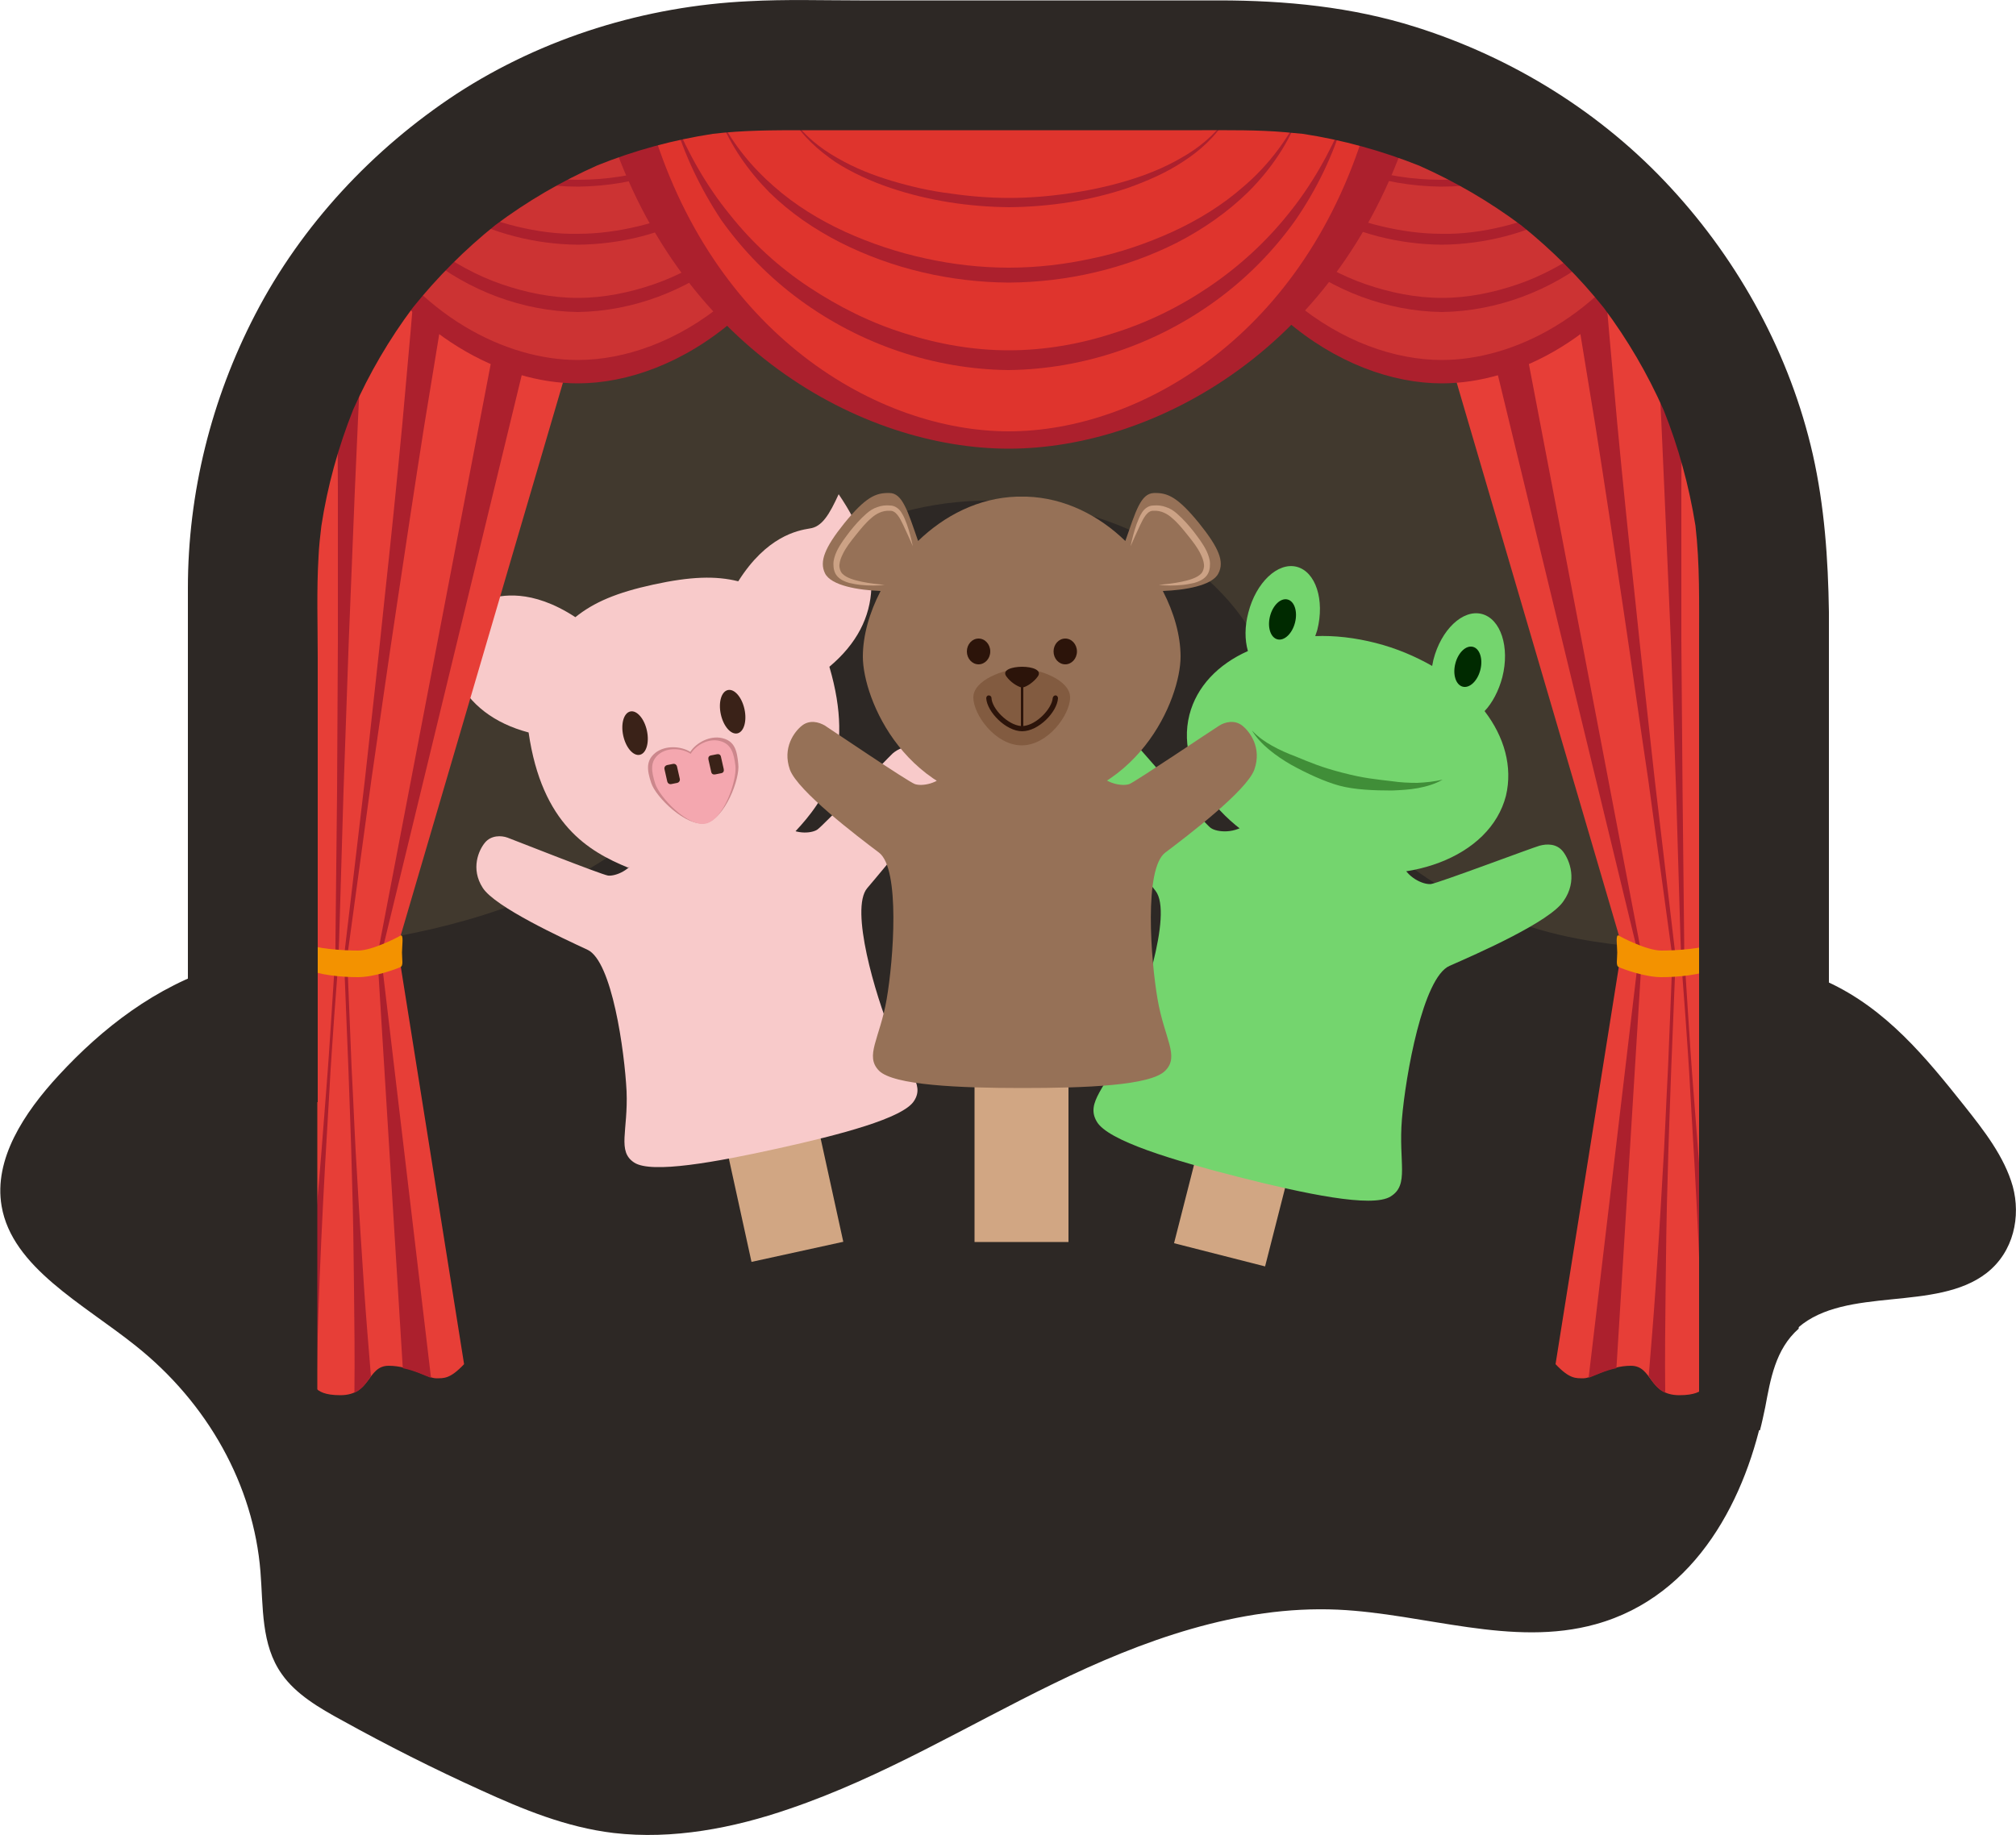 <?xml version="1.0" encoding="utf-8"?>
<!-- Generator: Adobe Illustrator 24.3.0, SVG Export Plug-In . SVG Version: 6.00 Build 0)  -->
<svg version="1.1" id="Capa_1" xmlns="http://www.w3.org/2000/svg" xmlns:xlink="http://www.w3.org/1999/xlink" x="0px" y="0px"
	 viewBox="0 0 500 455.3" style="enable-background:new 0 0 500 455.3;" xml:space="preserve">
<style type="text/css">
	.st0{fill:#E5C34D;}
	.st1{fill:#003A70;}
	.st2{fill:#B5B5C6;}
	.st3{fill:#E4E4D7;}
	.st4{fill:#FFFFFF;}
	.st5{fill:#71CC98;}
	.st6{fill:#007D8A;}
	.st7{fill:#91835C;}
	.st8{fill:#F8E08E;}
	.st9{fill:#E5A977;}
	.st10{fill:#D47147;}
	.st11{fill:#E8A362;}
	.st12{fill:#241E1E;}
	.st13{fill:#231F1E;}
	.st14{fill:#B1603F;}
	.st15{fill:#41392E;}
	.st16{fill:#2D2825;}
	.st17{fill:#D1A683;}
	.st18{fill:#F8CACA;}
	.st19{fill:#CC878C;}
	.st20{fill:#F4A7AF;}
	.st21{fill:#3A2218;}
	.st22{fill:#74D56E;}
	.st23{fill:#408E38;}
	.st24{fill:#002A00;}
	.st25{fill:#967157;}
	.st26{fill:#2C140A;}
	.st27{fill:#CCA285;}
	.st28{fill:#825B40;}
	.st29{fill:#E73E37;}
	.st30{fill:#AC202D;}
	.st31{fill:#F39200;}
	.st32{fill:#CC3333;}
	.st33{fill:#DF342D;}
</style>
<g>
	<path class="st15" d="M359.6,322.5c-16.3,0-32.7,0-49,0c-18,0-36,0-54.1,0c-18.1,0-36.1,0-54.2,0c-17,0-33.9,0-50.9,0
		c-14.2,0-28.5,0-42.7,0c-10,0-20,0-30.1,0c0-1.6,0-3.2,0-4.8c0-16.4,0-32.7,0-49.1c0-19.4,0-38.9,0-58.3c0-15.7,0-31.5,0-47.2
		c0-8.3-0.3-16.7,0.2-25c0.1-2.5,0.4-5.1,0.7-7.6c1.5-9.9,4.2-19.6,7.9-28.9c4-9,8.9-17.4,14.8-25.3c6.1-7.6,13-14.5,20.5-20.5
		c7.9-5.9,16.3-10.8,25.3-14.8c9.2-3.7,18.8-6.3,28.6-7.8c7.5-0.9,15-0.9,22.5-0.9c9.8,0,19.5,0,29.3,0c12.7,0,25.5,0,38.2,0
		c10.4,0,20.8,0,31.3,0c6.9,0,13.8-0.1,20.7,0.5c1.4,0.1,2.8,0.3,4.3,0.4c9.9,1.5,19.6,4.2,28.9,7.9c9,4,17.4,8.9,25.3,14.8
		c7.6,6.1,14.5,13,20.5,20.5c5.9,7.9,10.8,16.3,14.8,25.3c3.7,9.2,6.3,18.8,7.9,28.7c1.1,9.6,0.9,19.1,0.9,28.8
		c0,14.9,0,29.8,0,44.6c0,19.3,0,38.7,0,58c0,17.1,0,34.1,0,51.2c0,3.2,0,6.4,0,9.6c-7.1,0-14.1,0-21.2,0
		C386.6,322.5,373.1,322.5,359.6,322.5z"/>
	<g>
		<path class="st16" d="M159.3,206.3c7.6-8.6,7.8-20,10.8-30.4c6.9-24.8,32.4-45.7,61.6-50.6c29.3-4.9,60.7,6.5,76.1,27.6
			c8.7,11.8,12.5,25.9,20,38.3c12.7,21,36.5,36.6,63.7,41.7c20.5,3.9,43.2,2.2,61.6,10.6c14.7,6.7,24.6,18.9,34,30.7
			c5,6.3,10,12.7,12.1,20.1c2,7.4,0.3,16.2-6.5,21.5c-12.5,9.7-34.8,3.2-46.7,13.5c-5.9,5.1-7.1,12.7-8.4,19.6
			c-4.3,22.2-16.6,47-41.8,54c-20.8,5.8-42.4-2.6-64-3.6c-24.6-1.1-48.7,7.7-70.4,18.3c-21.8,10.6-42.4,23.2-65.6,31.1
			c-13.9,4.8-29,7.7-43.6,6c-11.8-1.4-22.6-5.9-32.9-10.6c-11.7-5.3-23.2-11.1-34.4-17.3c-5.7-3.1-11.5-6.5-15-11.5
			c-5.2-7.3-4.6-16.7-5.3-25.4c-1.7-21.4-13-41.8-31-56.1c-13-10.4-30.6-19.4-33.2-34.6c-2-11.6,5.5-23.1,14.2-32.5
			c10.7-11.6,24-22,40.1-27c11.8-3.6,24.4-4.2,36.7-6.2C110.8,230.4,137.9,224.1,159.3,206.3z"/>
	</g>
	<g>
		
			<rect x="183" y="281.7" transform="matrix(0.977 -0.214 0.214 0.977 -58.918 48.542)" class="st17" width="23.3" height="29.1"/>
		<path class="st18" d="M227,185.7c-2.2-1-4.3,0.1-5.6,1.2c-1.3,1.2-17.2,17.9-18.7,18.9c-1.5,1-5.8,1.3-8.6-1.4
			c-2.8-2.7-18.5,1.9-18.5,1.9s-16.2,2.5-17.6,6c-1.4,3.6-5.4,5.1-7.2,4.9c-1.8-0.3-23.3-8.8-24.9-9.4s-4.1-0.6-5.6,1.2
			c-1.6,1.9-3.6,6.5-0.6,11.2c3,4.8,20,12.6,26,15.4c6.1,2.8,9.2,25.2,9.7,35.1c0.4,9.9-2.4,14.9,1.9,17.7
			c4.3,2.8,20.2-0.1,35.6-3.5c15.4-3.4,31.1-7.5,33.8-11.8c2.8-4.3-1.9-7.6-5.7-16.8s-10.3-30.9-5.9-36c4.3-5.1,16.5-19.3,17.2-24.9
			C233,190.1,229.2,186.7,227,185.7z"/>
		<path class="st18" d="M208,122.6c-2.3,5-4.1,8.1-7.2,8.5c-3.1,0.5-10.7,2-17.7,13.1c-5.6-1.4-11.8-1.2-21,0.8
			c-9.2,2-14.8,4.4-19.4,8.1c-11-7.2-18.6-5.4-21.6-4.5c-3,0.9-5.9-1.2-10.1-4.8c-3.3,19.3,2.8,33.3,20.1,37.9
			c3.3,22.8,14.9,29.5,24.6,33.5l4.7-1l16.1-3.5l16.1-3.5l4.7-1c7.2-7.7,14.9-18.7,8.4-40.8C219.3,154,219.1,138.9,208,122.6z"/>
		<path class="st19" d="M179.1,183.1c-3-0.7-6.4,1.1-7.9,3.4c-2.3-1.4-6.1-1.7-8.6,0.2c-2.4,1.9-2.2,4.2-1.1,7.5
			c1.1,3.5,8.7,11,13.5,10c4.8-1.1,8.6-11.1,8.1-14.7C182.8,186,182.1,183.8,179.1,183.1z"/>
		<path class="st20" d="M178.5,183.8c-2.8-0.7-5.9,1-7.2,3.2c-2.1-1.4-5.7-1.7-7.9,0.1c-2.2,1.8-1.9,4.1-0.9,7.3
			c1.1,3.4,8.2,10.9,12.6,9.9c4.4-1,7.7-10.7,7.3-14.3C182,186.7,181.3,184.5,178.5,183.8z"/>
		<ellipse transform="matrix(0.977 -0.214 0.214 0.977 -35.276 37.952)" class="st21" cx="157.5" cy="181.8" rx="3" ry="5.5"/>
		<path class="st21" d="M168,194.2l-1.5,0.3c-0.5,0.1-0.9-0.2-1-0.6l-0.7-3.1c-0.1-0.5,0.2-0.9,0.6-1l1.5-0.3c0.5-0.1,0.9,0.2,1,0.6
			l0.7,3.1C168.7,193.7,168.4,194.1,168,194.2z"/>
		
			<ellipse transform="matrix(0.977 -0.214 0.214 0.977 -33.584 42.994)" class="st21" cx="181.7" cy="176.5" rx="3" ry="5.5"/>
		<path class="st21" d="M177.4,192.1l1.5-0.3c0.5-0.1,0.7-0.5,0.6-1l-0.7-3.1c-0.1-0.5-0.5-0.7-1-0.6l-1.5,0.3
			c-0.5,0.1-0.7,0.5-0.6,1l0.7,3.1C176.5,192,176.9,192.2,177.4,192.1z"/>
	</g>
	<g>
		
			<rect x="293.6" y="288.4" transform="matrix(0.969 0.247 -0.247 0.969 83.675 -66.159)" class="st17" width="23.3" height="23.3"/>
		<path class="st22" d="M387.7,211.3c-1.6-2.1-4.1-2-5.9-1.5s-24.9,9.2-26.9,9.5c-1.9,0.2-6.1-1.6-7.4-5.5
			c-1.3-3.9-18.4-7.1-18.4-7.1s-16.5-5.4-19.6-2.6c-3,2.8-7.6,2.4-9.2,1.3c-1.6-1.1-17.7-19.9-19-21.2c-1.3-1.3-3.5-2.6-5.9-1.5
			c-2.4,1.1-6.5,4.6-6,10.7c0.5,6.1,12.8,22,17.2,27.6c4.4,5.7-3.5,29.1-7.9,39c-4.4,9.9-9.5,13.4-6.7,18.2
			c2.7,4.8,19.2,9.7,35.3,13.8c16.2,4.1,33,7.7,37.6,4.8c4.7-2.9,1.9-8.4,2.8-19.2c0.9-10.8,5.2-35.1,11.8-38s24.9-10.9,28.3-16.1
			C391.3,218.5,389.3,213.4,387.7,211.3z"/>
		<path class="st22" d="M368.2,176.4c1.9-2,3.5-5,4.4-8.4c1.9-7.5-0.4-14.5-5.1-15.7c-4.7-1.2-10.1,3.9-12,11.4
			c-0.1,0.5-0.2,1-0.3,1.5c-4.2-2.4-8.9-4.4-14-5.7c-5.1-1.3-10.2-1.9-15-1.7c0.2-0.5,0.3-1,0.5-1.5c1.9-7.5-0.4-14.5-5.1-15.7
			c-4.7-1.2-10.1,3.9-12,11.4c-0.9,3.4-0.9,6.7-0.1,9.5c-7.4,3.3-12.7,8.8-14.5,15.8c-3.9,15.3,10.5,32.2,32.2,37.7
			s42.4-2.4,46.3-17.6C375.2,190.2,373.1,182.8,368.2,176.4z"/>
		<path class="st23" d="M351.5,194.2c-2.1,0-4.2-0.1-6.2-0.4c-4.1-0.5-6.9-0.7-12.3-2.1c-5.4-1.4-7.9-2.5-11.8-4.1
			c-1.9-0.7-3.9-1.6-5.7-2.6c-1.8-1-3.5-2.2-5-3.8c1.1,1.8,2.6,3.4,4.3,4.8c1.7,1.4,3.5,2.6,5.4,3.7c3.8,2.1,8.3,4.2,12,5.2
			s8.6,1.2,13,1.2c2.2-0.1,4.3-0.2,6.5-0.6c2.1-0.4,4.2-1,6.1-2.1C355.7,193.9,353.6,194.1,351.5,194.2z"/>
		
			<ellipse transform="matrix(0.247 -0.969 0.969 0.247 90.577 423.931)" class="st24" cx="318.1" cy="153.7" rx="5.1" ry="3.2"/>
		
			<ellipse transform="matrix(0.247 -0.969 0.969 0.247 113.84 477.359)" class="st24" cx="364.1" cy="165.4" rx="5.1" ry="3.2"/>
	</g>
	<g>
		<rect x="241.7" y="266.4" class="st17" width="23.3" height="41.7"/>
		<path class="st25" d="M308.1,180c-1.9-1.5-4.3-0.9-5.7,0c-1.5,0.9-20.6,13.8-22.3,14.5c-1.7,0.6-6,0-8.1-3.2
			c-2.1-3.2-18.5-2.1-18.5-2.1c0,0-16.4-1.1-18.5,2.1c-2.1,3.2-6.4,3.8-8.1,3.2c-1.7-0.6-20.9-13.6-22.3-14.5
			c-1.5-0.9-3.8-1.5-5.7,0c-1.9,1.5-4.9,5.5-3,10.9c1.9,5.3,16.8,16.6,22.1,20.6c5.3,4,3.6,26.6,1.9,36.4c-1.7,9.8-5.5,14-1.9,17.7
			c3.6,3.6,19.8,4.3,35.5,4.3l0,0l0,0l0,0l0,0c15.8,0,31.9-0.6,35.5-4.3c3.6-3.6-0.2-7.9-1.9-17.7c-1.7-9.8-3.4-32.4,1.9-36.4
			c5.3-4,20.2-15.3,22.1-20.6C313,185.5,310,181.5,308.1,180z"/>
		<path class="st25" d="M297.4,129.8c-5.3-6.5-7.8-7.6-11.2-7.5c-3.3,0.1-4.5,4.5-7.1,11.9c-6.5-6.3-15-10.7-24.5-11
			c-0.4,0-0.8,0-1.2,0c-0.4,0-0.8,0-1.2,0c-9.5,0.3-18,4.7-24.5,11c-2.6-7.5-3.9-11.9-7.1-11.9c-3.4-0.1-5.9,1-11.2,7.5
			c-4.9,6.1-6.2,9.5-4.8,12.4c1.5,3.1,8.4,4.2,13.8,4.4c-2.8,5.4-4.4,11.1-4.4,16.3c0,10.3,10.4,36.3,39.4,37
			c29-0.7,39.4-26.7,39.4-37c0-5.2-1.6-10.9-4.4-16.3c5.4-0.2,12.3-1.3,13.8-4.4C303.7,139.3,302.3,135.9,297.4,129.8z"/>
		<ellipse class="st26" cx="242.7" cy="161.6" rx="2.9" ry="3.2"/>
		<path class="st27" d="M280.4,135.5c0.8-1.8,1.6-3.6,2.4-5.3c0.8-1.7,1.8-3.6,3.3-3.5c1.8-0.1,3.4,0.7,4.7,1.9
			c1.4,1.2,2.6,2.7,3.8,4.2c1.2,1.5,2.4,3,3.2,4.7c0.4,0.8,0.7,1.6,0.8,2.5c0.1,0.8-0.2,1.7-0.6,2.2c-1.1,1.2-3.1,1.7-4.9,2.1
			c-1.9,0.4-3.8,0.6-5.7,0.8c1.9,0.2,3.9,0.2,5.9,0c1-0.1,2-0.3,2.9-0.5c1-0.3,2-0.7,2.8-1.5c0.9-0.9,1.1-2.1,1.1-3.2
			c0-1.1-0.4-2.2-0.8-3.1c-0.9-1.9-2.1-3.4-3.3-5c-1.2-1.5-2.5-3-4.1-4.4c-0.8-0.7-1.7-1.3-2.7-1.6c-1-0.4-2.1-0.5-3.2-0.4
			c-1.2,0-2.3,0.9-2.8,1.8c-0.6,0.9-0.9,1.8-1.3,2.8C281.3,131.7,280.8,133.6,280.4,135.5z"/>
		<path class="st28" d="M253.4,165.9c-4.4,0-12,2.8-12,7.1c0,4.3,5.5,11.9,12,11.9s12-7.6,12-11.9
			C265.4,168.7,257.8,165.9,253.4,165.9z"/>
		<ellipse class="st26" cx="264.2" cy="161.6" rx="2.9" ry="3.2"/>
		<path class="st26" d="M261.8,172.5c-0.3,0-0.6,0.2-0.7,0.6c-0.2,2.7-4,6.7-7.3,7v-9.6c0.9-0.2,2.6-1.3,3.6-2.7
			c1.1-1.6-1.4-2.4-3.9-2.4c-2.5,0-5.1,0.8-3.9,2.4c1,1.4,2.6,2.4,3.6,2.7v9.6c-3.3-0.3-7.2-4.3-7.3-7c0-0.3-0.3-0.6-0.7-0.6
			c-0.3,0-0.6,0.3-0.6,0.7c0.2,3.4,4.9,8.2,8.9,8.2c4.1,0,8.7-4.8,8.9-8.2C262.4,172.8,262.1,172.5,261.8,172.5z"/>
		<path class="st27" d="M226.4,135.5c-0.8-1.8-1.6-3.6-2.4-5.3c-0.8-1.7-1.8-3.6-3.3-3.5c-1.8-0.1-3.4,0.7-4.7,1.9
			c-1.4,1.2-2.6,2.7-3.8,4.2c-1.2,1.5-2.4,3-3.2,4.7c-0.4,0.8-0.7,1.6-0.8,2.5c-0.1,0.8,0.2,1.7,0.6,2.2c1.1,1.2,3.1,1.7,4.9,2.1
			c1.9,0.4,3.8,0.6,5.7,0.8c-1.9,0.2-3.9,0.2-5.9,0c-1-0.1-2-0.3-2.9-0.5c-1-0.3-2-0.7-2.8-1.5c-0.9-0.9-1.1-2.1-1.1-3.2
			c0-1.1,0.4-2.2,0.8-3.1c0.9-1.9,2.1-3.4,3.3-5c1.2-1.5,2.5-3,4.1-4.4c0.8-0.7,1.7-1.3,2.7-1.6c1-0.4,2.1-0.5,3.2-0.4
			c1.2,0,2.3,0.9,2.8,1.8c0.6,0.9,0.9,1.8,1.3,2.8C225.5,131.7,226,133.6,226.4,135.5z"/>
	</g>
	<g>
		<g>
			<path class="st29" d="M143.7,81l-44.3,151v7.8l15.7,98.6c-3.5,3.7-5,3.5-7,3.5c-2,0-6.3-3.1-11.7-3.1s-4.3,7.3-12,7.3
				c-7.7,0-5.8-3.7-9-3.7V74.2c4.9-8.1,10.7-15.7,17.1-22.7c4-4.3,8.2-8.3,12.7-12.1l15,5L143.7,81z"/>
			<g>
				<g>
					<path class="st30" d="M106.9,341.8L94.5,237.1l37.6-155.2l-8.4-2L93.6,237l0,0.1l0,0.1l6.3,102.2
						C102.9,340,105.2,341.2,106.9,341.8z"/>
				</g>
				<g>
					<path class="st30" d="M98.5,149.6c2.2-14.7,4.4-29.3,6.7-43.9c2.4-14.6,4.7-29.2,7.4-43.8l-9-1.2c-1.1,14.8-2.5,29.6-3.8,44.3
						c-1.4,14.8-2.9,29.5-4.5,44.2c-1.5,14.7-3.2,29.5-4.8,44.2l-5.2,44.1l0,0l0,0l1.1,27.4c0.3,9.1,0.7,18.3,0.9,27.4
						c0.3,9.1,0.4,18.3,0.5,27.4c0.1,8.6,0.2,17.2,0.1,25.8c2-0.9,3-2.6,4.1-4.1c-0.6-7.3-1.2-14.5-1.7-21.8
						c-0.6-9.1-1.2-18.2-1.7-27.4c-0.6-9.1-0.9-18.2-1.4-27.4l-1.1-27.3l6-44C94.2,178.9,96.3,164.2,98.5,149.6z"/>
				</g>
				<path class="st30" d="M86.5,159l-1.3,37.2l-1.1,37.2c-0.1,1.6-0.1,3.1-0.2,4.7l-0.3,4.6l-0.7,9.3c-0.4,6.2-0.9,12.4-1.2,18.6
					c-1.5,24.6-2.8,49.2-3.2,74c-1.1-1-1.3-2.1-3-2.1v-12c2.2-19.9,3.9-39.9,5.4-59.9c0.5-6.2,0.9-12.4,1.3-18.6l0.6-9.3l0.3-4.6
					c0.1-1.5,0.1-3.1,0.1-4.7l0.4-37.2l0.2-37.3l0-37.3c-0.1-19.7-0.2-39.3-0.6-59c2.6-3.5,5.4-6.9,8.4-10.2
					C90.1,75.6,89,98.7,88,121.8L86.5,159z"/>
			</g>
			<path class="st31" d="M75.4,233.9c2.7,1.5,9.9,1.9,13.4,1.9s9.7-3.2,10.5-3.7c0.9-0.5,0.4,2.5,0.4,4.2s0.4,3.3-0.4,3.6
				c-0.8,0.4-6.4,2.5-10.5,2.5s-9.8-0.5-13.4-2.2V233.9z"/>
		</g>
		<g>
			<path class="st30" d="M143.3,95.1c-18.7,0-41.4-11.6-56.4-37.1c1.8-2.2,3.7-4.3,5.6-6.4c7.8-8.4,16.6-15.8,26.2-22.1h92.4
				C199.5,75,167.9,95.1,143.3,95.1z"/>
			<path class="st32" d="M143.3,89.3c-17.8,0-39.5-10.8-53.5-34.7c0.9-1,1.8-2.1,2.8-3.1c7.8-8.4,16.6-15.8,26.2-22.1h88.5
				C196.2,71,166.5,89.3,143.3,89.3z"/>
			<g>
				<path class="st30" d="M128.2,56.2c5,1.2,10,1.9,15.1,1.8c5.1,0,10.1-0.7,15.1-1.9c5-1.2,9.8-2.9,14.4-5.2
					c9.1-4.6,17.2-11.8,21.9-21.5c-1.8,5-4.8,9.6-8.4,13.6c-3.6,3.9-7.9,7.2-12.6,9.8c-9.3,5.2-19.8,7.8-30.4,7.9
					c-10.6-0.1-21.1-2.8-30.4-7.9c-4.5-2.5-8.7-5.6-12.2-9.4c0.3-0.3,0.7-0.6,1-0.9c3.7,3.4,7.8,6.2,12.2,8.4
					C118.4,53.3,123.3,55,128.2,56.2z"/>
				<path class="st30" d="M124.4,70.5c6.1,2.1,12.5,3.4,18.9,3.4c6.4,0,12.8-1.3,18.9-3.4c6.1-2.1,11.9-5.3,17.2-9.2
					c5.3-3.9,10-8.7,13.9-14.1c4-5.4,7.1-11.4,9.6-17.8c-1.8,6.6-4.6,13-8.2,18.8c-3.7,5.8-8.3,11-13.7,15.3
					c-10.7,8.6-24,13.7-37.7,13.9c-13.7-0.2-27.1-5.3-37.7-13.9c-4.6-3.7-8.7-8.1-12.1-13c0.4-0.5,0.9-0.9,1.3-1.4
					c3.6,4.6,7.8,8.7,12.4,12.2C112.5,65.2,118.3,68.4,124.4,70.5z"/>
				<path class="st30" d="M122.3,41.3c6.8,2.2,13.9,3.3,21,3.3c7.1,0,14.2-1.1,21-3.3c3.4-1.1,6.7-2.6,9.7-4.5
					c3-1.9,5.8-4.3,7.9-7.4c-1.8,3.3-4.5,5.9-7.4,8.1c-3,2.1-6.3,3.7-9.7,5c-6.8,2.5-14.1,3.7-21.4,3.8c-7.3,0-14.5-1.2-21.4-3.8
					c-3.4-1.3-6.7-2.9-9.7-5c-0.8-0.6-1.6-1.2-2.3-1.8c0.2-0.1,0.3-0.3,0.5-0.4c0.7,0.5,1.5,1.1,2.2,1.5
					C115.7,38.8,119,40.2,122.3,41.3z"/>
			</g>
		</g>
		<g>
			<path class="st29" d="M357.2,81l44.3,151v7.8l-15.7,98.6c3.5,3.7,5,3.5,7,3.5c2,0,6.3-3.1,11.7-3.1s4.3,7.3,12,7.3
				c7.7,0,5.8-3.7,9-3.7V74.2c-4.9-8.1-10.7-15.7-17.1-22.7c-4-4.3-8.2-8.3-12.7-12.1l-15,5L357.2,81z"/>
			<g>
				<g>
					<path class="st30" d="M394,341.8l12.4-104.7L368.8,81.9l8.4-2l30,157.1l0,0.1l0,0.1l-6.3,102.2C398,340,395.6,341.2,394,341.8z
						"/>
				</g>
				<g>
					<path class="st30" d="M402.4,149.6c-2.2-14.7-4.4-29.3-6.7-43.9c-2.4-14.6-4.7-29.2-7.4-43.8l9-1.2c1.1,14.8,2.5,29.6,3.8,44.3
						c1.4,14.8,2.9,29.5,4.5,44.2c1.5,14.7,3.2,29.5,4.8,44.2l5.2,44.1l0,0l0,0l-1.1,27.4c-0.3,9.1-0.7,18.3-0.9,27.4
						c-0.3,9.1-0.4,18.3-0.5,27.4c-0.1,8.6-0.2,17.2-0.1,25.8c-2-0.9-3-2.6-4.1-4.1c0.6-7.3,1.2-14.5,1.7-21.8
						c0.6-9.1,1.2-18.2,1.7-27.4c0.6-9.1,0.9-18.2,1.4-27.4l1.1-27.3l-6-44C406.6,178.9,404.6,164.2,402.4,149.6z"/>
				</g>
				<path class="st30" d="M414.4,159l1.3,37.2l1.1,37.2c0.1,1.6,0.1,3.1,0.2,4.7l0.3,4.6l0.7,9.3c0.4,6.2,0.9,12.4,1.2,18.6
					c1.5,24.6,2.8,49.2,3.2,74c1.1-1,1.3-2.1,3-2.1v-12c-2.2-19.9-3.9-39.9-5.4-59.9c-0.5-6.2-0.9-12.4-1.3-18.6l-0.6-9.3l-0.3-4.6
					c-0.1-1.5-0.1-3.1-0.1-4.7l-0.4-37.2L417,159l0-37.3c0.1-19.7,0.2-39.3,0.6-59c-2.6-3.5-5.4-6.9-8.4-10.2
					c1.5,23.1,2.6,46.2,3.6,69.3L414.4,159z"/>
			</g>
			<path class="st31" d="M425.4,233.9c-2.7,1.5-9.9,1.9-13.4,1.9c-3.5,0-9.7-3.2-10.5-3.7c-0.9-0.5-0.4,2.5-0.4,4.2
				s-0.4,3.3,0.4,3.6c0.8,0.4,6.4,2.5,10.5,2.5s9.8-0.5,13.4-2.2V233.9z"/>
		</g>
		<g>
			<path class="st30" d="M357.6,95.1c18.7,0,41.4-11.6,56.4-37.1c-1.8-2.2-3.7-4.3-5.6-6.4c-7.8-8.4-16.6-15.8-26.2-22.1h-92.4
				C301.4,75,333,95.1,357.6,95.1z"/>
			<path class="st32" d="M357.6,89.3c17.8,0,39.5-10.8,53.5-34.7c-0.9-1-1.8-2.1-2.8-3.1c-7.8-8.4-16.6-15.8-26.2-22.1h-88.5
				C304.7,71,334.4,89.3,357.6,89.3z"/>
			<g>
				<path class="st30" d="M372.7,56.2c-5,1.2-10,1.9-15.1,1.8c-5.1,0-10.1-0.7-15.1-1.9c-5-1.2-9.8-2.9-14.4-5.2
					c-9.1-4.6-17.2-11.8-21.9-21.5c1.8,5,4.8,9.6,8.4,13.6c3.6,3.9,7.9,7.2,12.6,9.8c9.3,5.2,19.8,7.8,30.4,7.9
					c10.6-0.1,21.1-2.8,30.4-7.9c4.5-2.5,8.7-5.6,12.2-9.4c-0.3-0.3-0.7-0.6-1-0.9c-3.7,3.4-7.8,6.2-12.2,8.4
					C382.4,53.3,377.6,55,372.7,56.2z"/>
				<path class="st30" d="M376.5,70.5c-6.1,2.1-12.5,3.4-18.9,3.4c-6.4,0-12.8-1.3-18.9-3.4c-6.1-2.1-11.9-5.3-17.2-9.2
					c-5.3-3.9-10-8.7-13.9-14.1c-4-5.4-7.1-11.4-9.6-17.8c1.8,6.6,4.6,13,8.2,18.8c3.7,5.8,8.3,11,13.7,15.3
					c10.7,8.6,24,13.7,37.7,13.9c13.7-0.2,27.1-5.3,37.7-13.9c4.6-3.7,8.7-8.1,12.1-13c-0.4-0.5-0.9-0.9-1.3-1.4
					c-3.6,4.6-7.8,8.7-12.4,12.2C388.4,65.2,382.6,68.4,376.5,70.5z"/>
				<path class="st30" d="M378.5,41.3c-6.8,2.2-13.9,3.3-21,3.3c-7.1,0-14.2-1.1-21-3.3c-3.4-1.1-6.7-2.6-9.7-4.5
					c-3-1.9-5.8-4.3-7.9-7.4c1.8,3.3,4.5,5.9,7.4,8.1c3,2.1,6.3,3.7,9.7,5c6.8,2.5,14.1,3.7,21.4,3.8c7.3,0,14.5-1.2,21.4-3.8
					c3.4-1.3,6.7-2.9,9.7-5c0.8-0.6,1.6-1.2,2.3-1.8c-0.2-0.1-0.3-0.3-0.5-0.4c-0.7,0.5-1.5,1.1-2.2,1.5
					C385.2,38.8,381.9,40.2,378.5,41.3z"/>
			</g>
		</g>
		<path class="st30" d="M150.2,29.5c17.2,56.8,63.8,81.8,100,81.8s82.8-25.1,100-81.8H150.2z"/>
		<g>
			<path class="st33" d="M161.1,29.5c15.4,53.7,56.8,77.5,89.1,77.5s73.8-23.7,89.1-77.5H161.1z"/>
			<path class="st30" d="M167.1,29.5c3.6,8.6,8.1,16.6,13.8,23.6c5.6,7.1,12.3,13.2,19.7,18.1c7.4,4.9,15.4,8.9,23.8,11.5
				c8.4,2.7,17.1,4.2,25.8,4.2c8.7,0,17.5-1.5,25.8-4.2c8.4-2.6,16.4-6.5,23.8-11.5c7.4-5,14.1-11.1,19.7-18.1
				c5.7-7,10.3-15.1,13.8-23.6c-2.6,8.9-6.7,17.4-12,25.1c-5.4,7.6-12,14.3-19.5,19.8c-15,11-33.2,17.2-51.7,17.4
				c-18.5-0.2-36.7-6.4-51.7-17.4c-7.5-5.5-14.1-12.2-19.5-19.8C173.8,46.9,169.7,38.4,167.1,29.5z"/>
			<path class="st30" d="M178.6,29.5c3.4,6.5,8,12.1,13.3,16.7c5.3,4.7,11.4,8.4,17.7,11.3c6.4,2.9,13,5.1,19.9,6.6
				c6.8,1.5,13.8,2.3,20.7,2.3c6.9,0,13.9-0.8,20.7-2.3c6.8-1.4,13.5-3.7,19.9-6.6c6.3-2.9,12.4-6.6,17.7-11.3
				c5.4-4.6,9.9-10.3,13.3-16.7c-2.7,6.8-7,12.9-12.2,18.1c-5.2,5.1-11.3,9.3-17.7,12.6c-12.9,6.5-27.3,9.8-41.7,9.9
				c-14.4-0.1-28.8-3.4-41.7-9.9c-6.5-3.3-12.5-7.4-17.7-12.5C185.6,42.4,181.3,36.3,178.6,29.5z"/>
			<path class="st30" d="M196.5,29.5c3,4.1,6.9,7.3,11.2,9.7c4.3,2.5,8.9,4.3,13.6,5.7c4.7,1.4,9.5,2.5,14.4,3.1
				c4.8,0.7,9.7,1.1,14.6,1.1c4.9,0,9.8-0.4,14.6-1.1c4.9-0.7,9.7-1.7,14.4-3.1c4.7-1.4,9.3-3.2,13.6-5.7c4.3-2.4,8.2-5.6,11.2-9.7
				c-2.6,4.4-6.5,7.9-10.7,10.6c-4.2,2.8-8.9,4.8-13.6,6.5c-9.5,3.2-19.5,4.7-29.5,4.8c-10-0.1-20-1.6-29.5-4.8
				c-4.7-1.6-9.4-3.7-13.6-6.4C203,37.3,199.1,33.9,196.5,29.5z"/>
		</g>
	</g>
	<path class="st16" d="M449.6,112.7c-5.6-24.6-18.1-47.6-35.2-66.1c-17.1-18.6-39.2-32.3-63.3-39.9c-15.8-5-32.3-6.6-48.8-6.6
		c-13.3,0-26.7,0-40,0c-16.4,0-32.7,0-49.1,0c-9.1,0-18.3-0.3-27.5,0.2c-25.6,1.2-51,9-72.5,23C92.5,36.9,74.8,55.8,63.3,78
		c-10.9,21-16.7,44.3-16.7,67.9c0,6.5,0,13,0,19.5c0,13.9,0,27.8,0,41.7c0,17,0,34,0,51c0,15.6,0,31.3,0,46.9c0,9.8,0,19.6,0,29.4
		c0,1.4,0,2.7,0,4.1c0,8.7,7.4,16.1,16.1,16.1c3.4,0,6.7,0,10.1,0c2,0,3.9,0,5.9,0v-81.2h0.1c0-1.6,0-3.2,0-4.8
		c0-19.4,0-38.9,0-58.3c0-15.7,0-31.5,0-47.2c0-8.3-0.3-16.7,0.2-25c0.1-2.5,0.4-5.1,0.7-7.6c1.5-9.9,4.2-19.6,7.9-28.9
		c4-9,8.9-17.4,14.8-25.3c6.1-7.6,13-14.5,20.5-20.5c7.9-5.9,16.3-10.8,25.3-14.8c9.2-3.7,18.8-6.3,28.6-7.8
		c7.5-0.9,15-0.9,22.5-0.9c9.8,0,19.5,0,29.3,0c12.7,0,25.5,0,38.2,0c10.4,0,20.8,0,31.3,0c6.9,0,13.8-0.1,20.7,0.5
		c1.4,0.1,2.8,0.3,4.3,0.4c9.9,1.5,19.6,4.2,28.9,7.9c9,4,17.4,8.9,25.3,14.8c7.6,6.1,14.5,13,20.5,20.5
		c5.9,7.9,10.8,16.3,14.8,25.3c3.7,9.2,6.3,18.8,7.9,28.7c1.1,9.6,0.9,19.1,0.9,28.8c0,14.9,0,29.8,0,44.6c0,19.3,0,38.7,0,58
		c0,3.9,0,7.8,0,11.7c0,13.2,0,26.3,0,39.5v41.8c0.3,0,0.6,0,0.9,0c4.7,0,9.5,0,14.2,0c0.5-1.9,0.9-3.8,1.3-5.7
		c1.3-6.9,2.5-14.4,8.3-19.5c0-3.5,0-7.1,0-10.6c0-13.4,7.5-23.4,7.5-36.8c0-16.8,0-33.7,0-50.5c0-16,0-32,0-48
		c0-10.6,0-21.3,0-31.9C453.4,138.6,452.5,125.6,449.6,112.7z"/>
</g>
</svg>
